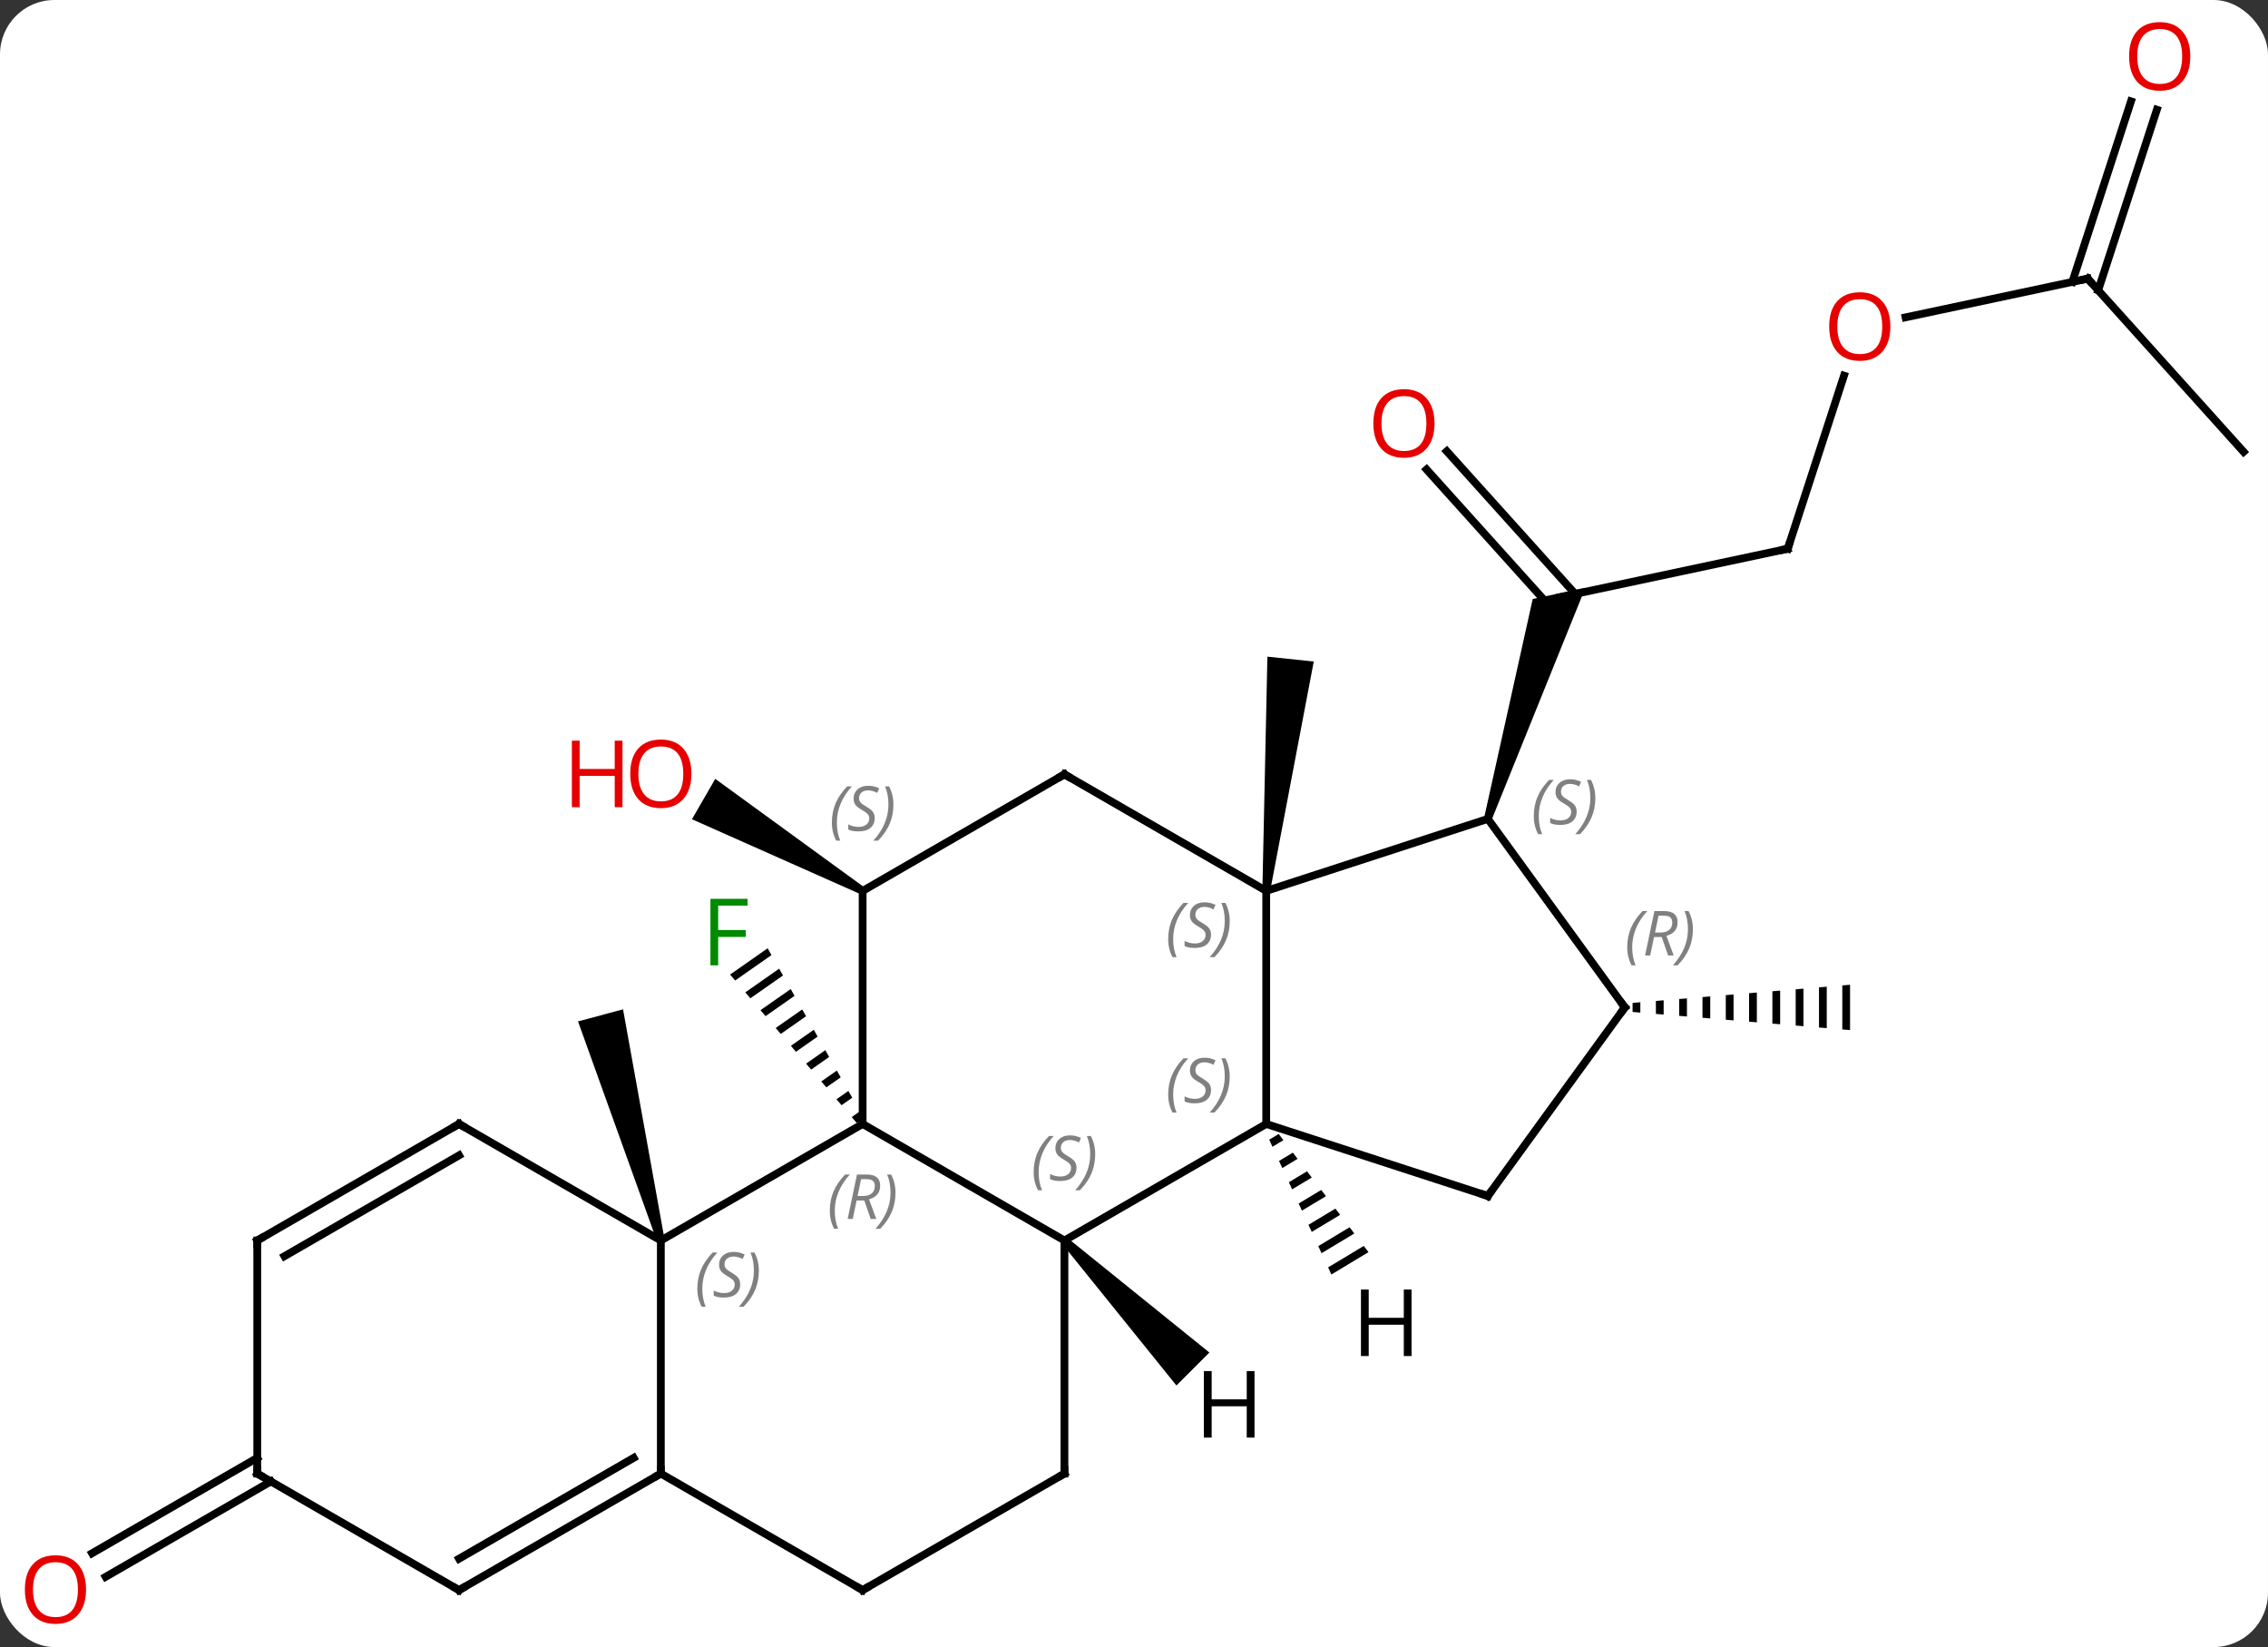 <svg width="292" viewBox="0 0 292 212" style="fill-opacity:1; color-rendering:auto; color-interpolation:auto; text-rendering:auto; stroke:black; stroke-linecap:square; stroke-miterlimit:10; shape-rendering:auto; stroke-opacity:1; fill:black; stroke-dasharray:none; font-weight:normal; stroke-width:1; font-family:'Open Sans'; font-style:normal; stroke-linejoin:miter; font-size:12; stroke-dashoffset:0; image-rendering:auto;" height="212" class="cas-substance-image" xmlns:xlink="http://www.w3.org/1999/xlink" xmlns="http://www.w3.org/2000/svg"><rect x="0" y="0" width="292" height="212" fill="#333333" stroke="none"/><svg class="cas-substance-single-component"><rect y="0" x="0" width="292" stroke="none" ry="7" rx="7" height="212" fill="white" class="cas-substance-group"/><svg y="0" x="0" width="292" viewBox="0 0 292 212" style="fill:black;" height="212" class="cas-substance-single-component-image"><svg><g><g transform="translate(148,106)" style="text-rendering:geometricPrecision; color-rendering:optimizeQuality; color-interpolation:linearRGB; stroke-linecap:butt; image-rendering:optimizeQuality;"><path style="stroke:none;" d="M-49.17 16.058 L-54.004 19.439 L-53.351 20.204 L-48.675 16.932 L-48.675 16.932 L-49.17 16.058 ZM-47.685 18.681 L-52.047 21.733 L-52.047 21.733 L-51.394 22.497 L-47.19 19.555 L-47.19 19.555 L-47.685 18.681 ZM-46.199 21.304 L-50.089 24.026 L-49.437 24.79 L-49.437 24.79 L-45.704 22.178 L-46.199 21.304 ZM-44.714 23.927 L-48.132 26.319 L-47.48 27.083 L-44.219 24.801 L-44.219 24.801 L-44.714 23.927 ZM-43.228 26.55 L-46.175 28.612 L-45.523 29.376 L-45.523 29.376 L-42.733 27.424 L-42.733 27.424 L-43.228 26.55 ZM-41.743 29.173 L-44.218 30.905 L-43.566 31.669 L-43.566 31.669 L-41.248 30.047 L-41.248 30.047 L-41.743 29.173 ZM-40.257 31.796 L-42.261 33.198 L-42.261 33.198 L-41.608 33.962 L-41.608 33.962 L-39.762 32.67 L-40.257 31.796 ZM-38.772 34.419 L-40.304 35.491 L-40.304 35.491 L-39.651 36.255 L-39.651 36.255 L-38.276 35.293 L-38.772 34.419 ZM-37.286 37.042 L-38.347 37.784 L-38.347 37.784 L-37.694 38.548 L-37.694 38.548 L-36.791 37.916 L-37.286 37.042 Z"/><path style="stroke:none;" d="M-62.436 53.541 L-63.402 53.799 L-73.581 25.469 L-67.785 23.917 Z"/><path style="stroke:none;" d="M-36.686 8.237 L-37.186 9.103 L-58.913 -0.553 L-55.913 -5.75 Z"/><path style="stroke:none;" d="M15.521 8.722 L14.527 8.618 L15.175 -21.479 L21.143 -20.852 Z"/><line y2="-35.37" y1="-29.133" x2="82.17" x1="52.827" style="fill:none;"/><line y2="-47.915" y1="-29.553" x2="38.27" x1="54.804" style="fill:none;"/><line y2="-45.573" y1="-27.962" x2="35.669" x1="51.526" style="fill:none;"/><path style="stroke:none;" d="M44.032 -0.446 L43.081 -0.754 L49.335 -28.902 L56.111 -30.342 Z"/><line y2="-57.646" y1="-35.37" x2="89.41" x1="82.17" style="fill:none;"/><line y2="-70.137" y1="-65.153" x2="120.786" x1="97.337" style="fill:none;"/><line y2="-47.844" y1="-70.137" x2="140.859" x1="120.786" style="fill:none;"/><line y2="-91.876" y1="-68.635" x2="129.689" x1="122.138" style="fill:none;"/><line y2="-92.957" y1="-69.717" x2="126.36" x1="118.809" style="fill:none;"/><path style="stroke:none;" d="M63.191 23.003 L62.191 23.087 L62.191 23.087 L62.191 24.253 L62.191 24.253 L63.191 24.337 L63.191 24.337 L63.191 23.003 ZM66.191 22.753 L65.191 22.837 L65.191 22.837 L65.191 24.503 L65.191 24.503 L66.191 24.587 L66.191 24.587 L66.191 22.753 ZM69.191 22.503 L68.191 22.587 L68.191 22.587 L68.191 24.753 L68.191 24.753 L69.191 24.837 L69.191 24.837 L69.191 22.503 ZM72.191 22.253 L71.191 22.337 L71.191 22.337 L71.191 25.003 L71.191 25.003 L72.191 25.087 L72.191 25.087 L72.191 22.253 ZM75.191 22.003 L74.191 22.087 L74.191 22.087 L74.191 25.253 L74.191 25.253 L75.191 25.337 L75.191 25.337 L75.191 22.003 ZM78.191 21.753 L77.191 21.837 L77.191 21.837 L77.191 25.503 L77.191 25.503 L78.191 25.587 L78.191 25.587 L78.191 21.753 ZM81.191 21.503 L80.191 21.587 L80.191 21.587 L80.191 25.753 L80.191 25.753 L81.191 25.837 L81.191 25.837 L81.191 21.503 ZM84.191 21.253 L83.191 21.337 L83.191 21.337 L83.191 26.003 L83.191 26.003 L84.191 26.087 L84.191 26.087 L84.191 21.253 ZM87.191 21.003 L86.191 21.087 L86.191 26.253 L87.191 26.337 L87.191 26.337 L87.191 21.003 ZM90.191 20.753 L89.191 20.837 L89.191 26.503 L90.191 26.587 L90.191 26.587 L90.191 20.753 Z"/><line y2="84.68" y1="96.96" x2="-113.129" x1="-134.397" style="fill:none;"/><line y2="81.649" y1="93.928" x2="-114.879" x1="-136.147" style="fill:none;"/><line y2="53.67" y1="38.67" x2="-10.956" x1="-36.936" style="fill:none;"/><line y2="53.67" y1="38.67" x2="-62.919" x1="-36.936" style="fill:none;"/><line y2="8.67" y1="38.67" x2="-36.936" x1="-36.936" style="fill:none;"/><line y2="38.67" y1="53.67" x2="15.024" x1="-10.956" style="fill:none;"/><line y2="83.67" y1="53.67" x2="-10.956" x1="-10.956" style="fill:none;"/><line y2="83.67" y1="53.67" x2="-62.919" x1="-62.919" style="fill:none;"/><line y2="38.67" y1="53.67" x2="-88.899" x1="-62.919" style="fill:none;"/><line y2="-6.33" y1="8.67" x2="-10.956" x1="-36.936" style="fill:none;"/><line y2="8.67" y1="38.67" x2="15.024" x1="15.024" style="fill:none;"/><line y2="47.94" y1="38.67" x2="43.557" x1="15.024" style="fill:none;"/><line y2="98.67" y1="83.67" x2="-36.936" x1="-10.956" style="fill:none;"/><line y2="98.67" y1="83.67" x2="-36.936" x1="-62.919" style="fill:none;"/><line y2="98.67" y1="83.67" x2="-88.899" x1="-62.919" style="fill:none;"/><line y2="94.629" y1="81.649" x2="-88.899" x1="-66.419" style="fill:none;"/><line y2="53.67" y1="38.67" x2="-114.879" x1="-88.899" style="fill:none;"/><line y2="55.691" y1="42.712" x2="-111.379" x1="-88.899" style="fill:none;"/><line y2="8.67" y1="-6.33" x2="15.024" x1="-10.956" style="fill:none;"/><line y2="-0.6" y1="8.67" x2="43.557" x1="15.024" style="fill:none;"/><line y2="23.67" y1="47.94" x2="61.191" x1="43.557" style="fill:none;"/><line y2="83.67" y1="98.67" x2="-114.879" x1="-88.899" style="fill:none;"/><line y2="83.67" y1="53.67" x2="-114.879" x1="-114.879" style="fill:none;"/><line y2="23.67" y1="-0.6" x2="61.191" x1="43.557" style="fill:none;"/><path style="stroke:none;" d="M-11.31 54.024 L-10.602 53.316 L7.706 68.09 L3.464 72.332 Z"/><path style="stroke:none;" d="M16.628 39.958 L15.409 40.691 L15.83 41.604 L15.83 41.604 L17.236 40.758 L17.236 40.758 L16.628 39.958 ZM18.453 42.36 L16.672 43.431 L16.672 43.431 L17.094 44.344 L19.062 43.16 L19.062 43.16 L18.453 42.36 ZM20.279 44.761 L17.936 46.171 L17.936 46.171 L18.358 47.084 L18.358 47.084 L20.888 45.562 L20.279 44.761 ZM22.105 47.163 L19.2 48.91 L19.2 48.91 L19.621 49.824 L19.621 49.824 L22.714 47.964 L22.714 47.964 L22.105 47.163 ZM23.931 49.565 L20.464 51.65 L20.464 51.65 L20.885 52.564 L20.885 52.564 L24.54 50.366 L24.54 50.366 L23.931 49.565 ZM25.757 51.967 L21.727 54.39 L21.727 54.39 L22.149 55.304 L26.366 52.767 L26.366 52.767 L25.757 51.967 ZM27.583 54.369 L22.991 57.13 L22.991 57.13 L23.413 58.044 L28.191 55.169 L28.191 55.169 L27.583 54.369 Z"/></g><g transform="translate(148,106)" style="fill:rgb(0,138,0); text-rendering:geometricPrecision; color-rendering:optimizeQuality; image-rendering:optimizeQuality; font-family:'Open Sans'; stroke:rgb(0,138,0); color-interpolation:linearRGB;"><path style="stroke:none;" d="M-55.535 18.253 L-56.535 18.253 L-56.535 9.691 L-51.753 9.691 L-51.753 10.566 L-55.535 10.566 L-55.535 13.706 L-51.988 13.706 L-51.988 14.597 L-55.535 14.597 L-55.535 18.253 Z"/><path style="fill:rgb(230,0,0); stroke:none;" d="M-58.981 -6.4 Q-58.981 -4.338 -60.021 -3.158 Q-61.06 -1.978 -62.903 -1.978 Q-64.794 -1.978 -65.825 -3.143 Q-66.856 -4.307 -66.856 -6.416 Q-66.856 -8.51 -65.825 -9.658 Q-64.794 -10.807 -62.903 -10.807 Q-61.044 -10.807 -60.013 -9.635 Q-58.981 -8.463 -58.981 -6.4 ZM-65.81 -6.4 Q-65.81 -4.666 -65.067 -3.76 Q-64.325 -2.853 -62.903 -2.853 Q-61.481 -2.853 -60.755 -3.752 Q-60.028 -4.65 -60.028 -6.4 Q-60.028 -8.135 -60.755 -9.025 Q-61.481 -9.916 -62.903 -9.916 Q-64.325 -9.916 -65.067 -9.018 Q-65.81 -8.119 -65.81 -6.4 Z"/><path style="fill:rgb(230,0,0); stroke:none;" d="M-67.856 -2.103 L-68.856 -2.103 L-68.856 -6.135 L-73.372 -6.135 L-73.372 -2.103 L-74.372 -2.103 L-74.372 -10.666 L-73.372 -10.666 L-73.372 -7.025 L-68.856 -7.025 L-68.856 -10.666 L-67.856 -10.666 L-67.856 -2.103 Z"/></g><g transform="translate(148,106)" style="stroke-linecap:butt; text-rendering:geometricPrecision; color-rendering:optimizeQuality; image-rendering:optimizeQuality; font-family:'Open Sans'; color-interpolation:linearRGB; stroke-miterlimit:5;"><path style="fill:none;" d="M81.681 -35.266 L82.17 -35.37 L82.325 -35.846"/><path style="fill:rgb(230,0,0); stroke:none;" d="M36.691 -51.496 Q36.691 -49.434 35.652 -48.254 Q34.613 -47.074 32.77 -47.074 Q30.879 -47.074 29.848 -48.239 Q28.817 -49.403 28.817 -51.512 Q28.817 -53.606 29.848 -54.754 Q30.879 -55.903 32.77 -55.903 Q34.629 -55.903 35.66 -54.731 Q36.691 -53.559 36.691 -51.496 ZM29.863 -51.496 Q29.863 -49.762 30.606 -48.856 Q31.348 -47.949 32.77 -47.949 Q34.191 -47.949 34.918 -48.848 Q35.645 -49.746 35.645 -51.496 Q35.645 -53.231 34.918 -54.121 Q34.191 -55.012 32.77 -55.012 Q31.348 -55.012 30.606 -54.114 Q29.863 -53.215 29.863 -51.496 Z"/><path style="fill:rgb(230,0,0); stroke:none;" d="M95.38 -63.97 Q95.38 -61.908 94.341 -60.728 Q93.302 -59.548 91.459 -59.548 Q89.568 -59.548 88.537 -60.712 Q87.505 -61.877 87.505 -63.986 Q87.505 -66.08 88.537 -67.228 Q89.568 -68.377 91.459 -68.377 Q93.318 -68.377 94.349 -67.205 Q95.38 -66.033 95.38 -63.97 ZM88.552 -63.97 Q88.552 -62.236 89.295 -61.33 Q90.037 -60.423 91.459 -60.423 Q92.88 -60.423 93.607 -61.322 Q94.334 -62.22 94.334 -63.97 Q94.334 -65.705 93.607 -66.595 Q92.88 -67.486 91.459 -67.486 Q90.037 -67.486 89.295 -66.588 Q88.552 -65.689 88.552 -63.97 Z"/><path style="fill:none;" d="M120.297 -70.033 L120.786 -70.137 L121.121 -69.765"/><path style="fill:rgb(230,0,0); stroke:none;" d="M133.994 -98.74 Q133.994 -96.678 132.954 -95.498 Q131.915 -94.318 130.072 -94.318 Q128.181 -94.318 127.15 -95.483 Q126.118 -96.647 126.118 -98.756 Q126.118 -100.85 127.15 -101.998 Q128.181 -103.147 130.072 -103.147 Q131.931 -103.147 132.962 -101.975 Q133.994 -100.803 133.994 -98.74 ZM127.165 -98.74 Q127.165 -97.006 127.908 -96.1 Q128.65 -95.193 130.072 -95.193 Q131.494 -95.193 132.22 -96.092 Q132.947 -96.99 132.947 -98.74 Q132.947 -100.475 132.22 -101.365 Q131.494 -102.256 130.072 -102.256 Q128.65 -102.256 127.908 -101.358 Q127.165 -100.459 127.165 -98.74 Z"/><path style="fill:rgb(230,0,0); stroke:none;" d="M-136.922 98.6 Q-136.922 100.662 -137.961 101.842 Q-139 103.022 -140.843 103.022 Q-142.734 103.022 -143.765 101.858 Q-144.797 100.693 -144.797 98.584 Q-144.797 96.49 -143.765 95.342 Q-142.734 94.193 -140.843 94.193 Q-138.984 94.193 -137.953 95.365 Q-136.922 96.537 -136.922 98.6 ZM-143.75 98.6 Q-143.75 100.334 -143.007 101.24 Q-142.265 102.147 -140.843 102.147 Q-139.422 102.147 -138.695 101.248 Q-137.968 100.35 -137.968 98.6 Q-137.968 96.865 -138.695 95.975 Q-139.422 95.084 -140.843 95.084 Q-142.265 95.084 -143.007 95.983 Q-143.75 96.881 -143.75 98.6 Z"/></g><g transform="translate(148,106)" style="stroke-linecap:butt; font-size:8px; fill:gray; text-rendering:geometricPrecision; image-rendering:optimizeQuality; color-rendering:optimizeQuality; font-family:'Open Sans'; font-style:italic; stroke:gray; color-interpolation:linearRGB; stroke-miterlimit:5;"><path style="stroke:none;" d="M-41.165 49.834 Q-41.165 48.506 -40.696 47.381 Q-40.227 46.256 -39.196 45.178 L-38.587 45.178 Q-39.555 46.24 -40.04 47.412 Q-40.524 48.584 -40.524 49.818 Q-40.524 51.147 -40.087 52.162 L-40.602 52.162 Q-41.165 51.131 -41.165 49.834 ZM-37.712 48.522 L-38.212 50.897 L-38.868 50.897 L-37.665 45.178 L-36.415 45.178 Q-34.68 45.178 -34.68 46.615 Q-34.68 47.975 -36.118 48.365 L-35.18 50.897 L-35.899 50.897 L-36.727 48.522 L-37.712 48.522 ZM-37.133 45.772 Q-37.524 47.693 -37.587 47.943 L-36.93 47.943 Q-36.18 47.943 -35.774 47.615 Q-35.368 47.287 -35.368 46.662 Q-35.368 46.193 -35.626 45.983 Q-35.883 45.772 -36.477 45.772 L-37.133 45.772 ZM-32.708 47.522 Q-32.708 48.85 -33.184 49.983 Q-33.661 51.115 -34.676 52.162 L-35.286 52.162 Q-33.348 50.006 -33.348 47.522 Q-33.348 46.193 -33.786 45.178 L-33.27 45.178 Q-32.708 46.24 -32.708 47.522 Z"/><path style="stroke:none;" d="M-14.917 44.873 Q-14.917 43.545 -14.448 42.42 Q-13.979 41.295 -12.948 40.217 L-12.339 40.217 Q-13.308 41.279 -13.792 42.451 Q-14.276 43.623 -14.276 44.858 Q-14.276 46.186 -13.839 47.201 L-14.354 47.201 Q-14.917 46.17 -14.917 44.873 ZM-9.401 44.279 Q-9.401 45.108 -9.948 45.561 Q-10.495 46.014 -11.495 46.014 Q-11.901 46.014 -12.214 45.959 Q-12.526 45.904 -12.808 45.764 L-12.808 45.108 Q-12.183 45.436 -11.479 45.436 Q-10.854 45.436 -10.479 45.139 Q-10.104 44.842 -10.104 44.326 Q-10.104 44.014 -10.308 43.787 Q-10.511 43.561 -11.073 43.233 Q-11.667 42.904 -11.893 42.576 Q-12.12 42.248 -12.12 41.795 Q-12.12 41.061 -11.604 40.6 Q-11.089 40.139 -10.245 40.139 Q-9.87 40.139 -9.534 40.217 Q-9.198 40.295 -8.823 40.467 L-9.089 41.061 Q-9.339 40.904 -9.659 40.818 Q-9.979 40.733 -10.245 40.733 Q-10.776 40.733 -11.097 41.006 Q-11.417 41.279 -11.417 41.748 Q-11.417 41.951 -11.347 42.1 Q-11.276 42.248 -11.136 42.381 Q-10.995 42.514 -10.573 42.764 Q-10.011 43.108 -9.808 43.303 Q-9.604 43.498 -9.503 43.733 Q-9.401 43.967 -9.401 44.279 ZM-6.995 42.561 Q-6.995 43.889 -7.472 45.022 Q-7.948 46.154 -8.964 47.201 L-9.573 47.201 Q-7.636 45.045 -7.636 42.561 Q-7.636 41.233 -8.073 40.217 L-7.558 40.217 Q-6.995 41.279 -6.995 42.561 Z"/><path style="stroke:none;" d="M-58.22 59.873 Q-58.22 58.545 -57.751 57.42 Q-57.282 56.295 -56.251 55.217 L-55.642 55.217 Q-56.61 56.279 -57.095 57.451 Q-57.579 58.623 -57.579 59.858 Q-57.579 61.186 -57.142 62.201 L-57.657 62.201 Q-58.22 61.17 -58.22 59.873 ZM-52.704 59.279 Q-52.704 60.108 -53.251 60.561 Q-53.798 61.014 -54.798 61.014 Q-55.204 61.014 -55.517 60.959 Q-55.829 60.904 -56.11 60.764 L-56.11 60.108 Q-55.485 60.436 -54.782 60.436 Q-54.157 60.436 -53.782 60.139 Q-53.407 59.842 -53.407 59.326 Q-53.407 59.014 -53.61 58.787 Q-53.813 58.561 -54.376 58.233 Q-54.97 57.904 -55.196 57.576 Q-55.423 57.248 -55.423 56.795 Q-55.423 56.061 -54.907 55.6 Q-54.392 55.139 -53.548 55.139 Q-53.173 55.139 -52.837 55.217 Q-52.501 55.295 -52.126 55.467 L-52.392 56.061 Q-52.642 55.904 -52.962 55.819 Q-53.282 55.733 -53.548 55.733 Q-54.079 55.733 -54.4 56.006 Q-54.72 56.279 -54.72 56.748 Q-54.72 56.951 -54.65 57.1 Q-54.579 57.248 -54.438 57.381 Q-54.298 57.514 -53.876 57.764 Q-53.313 58.108 -53.11 58.303 Q-52.907 58.498 -52.806 58.733 Q-52.704 58.967 -52.704 59.279 ZM-50.298 57.561 Q-50.298 58.889 -50.775 60.022 Q-51.251 61.154 -52.267 62.201 L-52.876 62.201 Q-50.938 60.045 -50.938 57.561 Q-50.938 56.233 -51.376 55.217 L-50.86 55.217 Q-50.298 56.279 -50.298 57.561 Z"/><path style="stroke:none;" d="M-40.897 -0.127 Q-40.897 -1.455 -40.428 -2.58 Q-39.96 -3.705 -38.928 -4.783 L-38.319 -4.783 Q-39.288 -3.721 -39.772 -2.549 Q-40.257 -1.377 -40.257 -0.142 Q-40.257 1.186 -39.819 2.201 L-40.335 2.201 Q-40.897 1.17 -40.897 -0.127 ZM-35.382 -0.721 Q-35.382 0.107 -35.928 0.561 Q-36.475 1.014 -37.475 1.014 Q-37.882 1.014 -38.194 0.959 Q-38.507 0.904 -38.788 0.764 L-38.788 0.107 Q-38.163 0.436 -37.46 0.436 Q-36.835 0.436 -36.46 0.139 Q-36.085 -0.158 -36.085 -0.674 Q-36.085 -0.986 -36.288 -1.213 Q-36.491 -1.439 -37.053 -1.768 Q-37.647 -2.096 -37.874 -2.424 Q-38.1 -2.752 -38.1 -3.205 Q-38.1 -3.939 -37.585 -4.4 Q-37.069 -4.861 -36.225 -4.861 Q-35.85 -4.861 -35.514 -4.783 Q-35.178 -4.705 -34.803 -4.533 L-35.069 -3.939 Q-35.319 -4.096 -35.639 -4.182 Q-35.96 -4.268 -36.225 -4.268 Q-36.757 -4.268 -37.077 -3.994 Q-37.397 -3.721 -37.397 -3.252 Q-37.397 -3.049 -37.327 -2.9 Q-37.257 -2.752 -37.116 -2.619 Q-36.975 -2.486 -36.553 -2.236 Q-35.991 -1.893 -35.788 -1.697 Q-35.585 -1.502 -35.483 -1.268 Q-35.382 -1.033 -35.382 -0.721 ZM-32.975 -2.439 Q-32.975 -1.111 -33.452 0.022 Q-33.928 1.154 -34.944 2.201 L-35.553 2.201 Q-33.616 0.045 -33.616 -2.439 Q-33.616 -3.768 -34.053 -4.783 L-33.538 -4.783 Q-32.975 -3.721 -32.975 -2.439 Z"/><path style="stroke:none;" d="M2.403 34.873 Q2.403 33.545 2.872 32.42 Q3.34 31.295 4.372 30.217 L4.981 30.217 Q4.012 31.279 3.528 32.451 Q3.043 33.623 3.043 34.858 Q3.043 36.186 3.481 37.201 L2.965 37.201 Q2.403 36.17 2.403 34.873 ZM7.918 34.279 Q7.918 35.108 7.372 35.561 Q6.825 36.014 5.825 36.014 Q5.418 36.014 5.106 35.959 Q4.793 35.904 4.512 35.764 L4.512 35.108 Q5.137 35.436 5.84 35.436 Q6.465 35.436 6.84 35.139 Q7.215 34.842 7.215 34.326 Q7.215 34.014 7.012 33.787 Q6.809 33.561 6.247 33.233 Q5.653 32.904 5.426 32.576 Q5.2 32.248 5.2 31.795 Q5.2 31.061 5.715 30.6 Q6.231 30.139 7.075 30.139 Q7.45 30.139 7.786 30.217 Q8.121 30.295 8.496 30.467 L8.231 31.061 Q7.981 30.904 7.661 30.819 Q7.34 30.733 7.075 30.733 Q6.543 30.733 6.223 31.006 Q5.903 31.279 5.903 31.748 Q5.903 31.951 5.973 32.1 Q6.043 32.248 6.184 32.381 Q6.325 32.514 6.747 32.764 Q7.309 33.108 7.512 33.303 Q7.715 33.498 7.817 33.733 Q7.918 33.967 7.918 34.279 ZM10.325 32.561 Q10.325 33.889 9.848 35.022 Q9.371 36.154 8.356 37.201 L7.747 37.201 Q9.684 35.045 9.684 32.561 Q9.684 31.233 9.246 30.217 L9.762 30.217 Q10.325 31.279 10.325 32.561 Z"/><path style="fill:none; stroke:black;" d="M-10.956 83.17 L-10.956 83.67 L-11.389 83.92"/><path style="fill:none; stroke:black;" d="M-63.352 83.92 L-62.919 83.67 L-62.919 83.17"/><path style="fill:none; stroke:black;" d="M-88.466 38.92 L-88.899 38.67 L-89.332 38.92"/><path style="fill:none; stroke:black;" d="M-11.389 -6.08 L-10.956 -6.33 L-10.523 -6.08"/><path style="stroke:none;" d="M2.403 14.873 Q2.403 13.545 2.872 12.42 Q3.34 11.295 4.372 10.217 L4.981 10.217 Q4.012 11.279 3.528 12.451 Q3.043 13.623 3.043 14.857 Q3.043 16.186 3.481 17.201 L2.965 17.201 Q2.403 16.17 2.403 14.873 ZM7.918 14.279 Q7.918 15.107 7.372 15.561 Q6.825 16.014 5.825 16.014 Q5.418 16.014 5.106 15.959 Q4.793 15.904 4.512 15.764 L4.512 15.107 Q5.137 15.436 5.84 15.436 Q6.465 15.436 6.84 15.139 Q7.215 14.842 7.215 14.326 Q7.215 14.014 7.012 13.787 Q6.809 13.561 6.247 13.232 Q5.653 12.904 5.426 12.576 Q5.2 12.248 5.2 11.795 Q5.2 11.061 5.715 10.6 Q6.231 10.139 7.075 10.139 Q7.45 10.139 7.786 10.217 Q8.121 10.295 8.496 10.467 L8.231 11.061 Q7.981 10.904 7.661 10.818 Q7.34 10.732 7.075 10.732 Q6.543 10.732 6.223 11.006 Q5.903 11.279 5.903 11.748 Q5.903 11.951 5.973 12.1 Q6.043 12.248 6.184 12.381 Q6.325 12.514 6.747 12.764 Q7.309 13.107 7.512 13.303 Q7.715 13.498 7.817 13.732 Q7.918 13.967 7.918 14.279 ZM10.325 12.561 Q10.325 13.889 9.848 15.021 Q9.371 16.154 8.356 17.201 L7.747 17.201 Q9.684 15.045 9.684 12.561 Q9.684 11.232 9.246 10.217 L9.762 10.217 Q10.325 11.279 10.325 12.561 Z"/><path style="fill:none; stroke:black;" d="M43.081 47.785 L43.557 47.94 L43.851 47.535"/><path style="fill:none; stroke:black;" d="M-36.503 98.42 L-36.936 98.67 L-37.369 98.42"/><path style="fill:none; stroke:black;" d="M-88.466 98.42 L-88.899 98.67 L-89.332 98.42"/><path style="fill:none; stroke:black;" d="M-114.446 53.42 L-114.879 53.67 L-114.879 54.17"/><path style="stroke:none;" d="M49.473 -0.962 Q49.473 -2.29 49.942 -3.415 Q50.41 -4.54 51.442 -5.618 L52.051 -5.618 Q51.082 -4.555 50.598 -3.383 Q50.114 -2.212 50.114 -0.977 Q50.114 0.351 50.551 1.367 L50.035 1.367 Q49.473 0.335 49.473 -0.962 ZM54.989 -1.555 Q54.989 -0.727 54.442 -0.274 Q53.895 0.179 52.895 0.179 Q52.489 0.179 52.176 0.124 Q51.864 0.07 51.582 -0.071 L51.582 -0.727 Q52.207 -0.399 52.91 -0.399 Q53.535 -0.399 53.91 -0.696 Q54.285 -0.993 54.285 -1.508 Q54.285 -1.821 54.082 -2.047 Q53.879 -2.274 53.317 -2.602 Q52.723 -2.93 52.496 -3.258 Q52.27 -3.587 52.27 -4.04 Q52.27 -4.774 52.785 -5.235 Q53.301 -5.696 54.145 -5.696 Q54.52 -5.696 54.856 -5.618 Q55.192 -5.54 55.567 -5.368 L55.301 -4.774 Q55.051 -4.93 54.731 -5.016 Q54.41 -5.102 54.145 -5.102 Q53.614 -5.102 53.293 -4.829 Q52.973 -4.555 52.973 -4.087 Q52.973 -3.883 53.043 -3.735 Q53.114 -3.587 53.254 -3.454 Q53.395 -3.321 53.817 -3.071 Q54.379 -2.727 54.582 -2.532 Q54.785 -2.337 54.887 -2.102 Q54.989 -1.868 54.989 -1.555 ZM57.395 -3.274 Q57.395 -1.946 56.918 -0.813 Q56.442 0.32 55.426 1.367 L54.817 1.367 Q56.754 -0.79 56.754 -3.274 Q56.754 -4.602 56.317 -5.618 L56.832 -5.618 Q57.395 -4.555 57.395 -3.274 Z"/><path style="fill:none; stroke:black;" d="M60.897 24.075 L61.191 23.67 L60.897 23.265"/><path style="stroke:none;" d="M61.502 15.924 Q61.502 14.596 61.971 13.471 Q62.44 12.346 63.471 11.268 L64.08 11.268 Q63.112 12.33 62.627 13.502 Q62.143 14.674 62.143 15.908 Q62.143 17.236 62.58 18.252 L62.065 18.252 Q61.502 17.221 61.502 15.924 ZM64.955 14.611 L64.455 16.986 L63.799 16.986 L65.002 11.268 L66.252 11.268 Q67.987 11.268 67.987 12.705 Q67.987 14.065 66.549 14.455 L67.487 16.986 L66.768 16.986 L65.94 14.611 L64.955 14.611 ZM65.534 11.861 Q65.143 13.783 65.08 14.033 L65.737 14.033 Q66.487 14.033 66.893 13.705 Q67.299 13.377 67.299 12.752 Q67.299 12.283 67.041 12.072 Q66.784 11.861 66.19 11.861 L65.534 11.861 ZM69.959 13.611 Q69.959 14.94 69.483 16.072 Q69.006 17.205 67.991 18.252 L67.381 18.252 Q69.319 16.096 69.319 13.611 Q69.319 12.283 68.881 11.268 L69.397 11.268 Q69.959 12.33 69.959 13.611 Z"/><path style="fill:none; stroke:black;" d="M-114.446 83.92 L-114.879 83.67 L-114.879 83.17"/></g><g transform="translate(148,106)" style="stroke-linecap:butt; text-rendering:geometricPrecision; color-rendering:optimizeQuality; image-rendering:optimizeQuality; font-family:'Open Sans'; color-interpolation:linearRGB; stroke-miterlimit:5;"><path style="stroke:none;" d="M13.515 79.039 L12.515 79.039 L12.515 75.008 L7.999 75.008 L7.999 79.039 L6.999 79.039 L6.999 70.477 L7.999 70.477 L7.999 74.117 L12.515 74.117 L12.515 70.477 L13.515 70.477 L13.515 79.039 Z"/><path style="stroke:none;" d="M33.735 68.542 L32.735 68.542 L32.735 64.511 L28.219 64.511 L28.219 68.542 L27.219 68.542 L27.219 59.98 L28.219 59.98 L28.219 63.62 L32.735 63.62 L32.735 59.98 L33.735 59.98 L33.735 68.542 Z"/></g></g></svg></svg></svg></svg>